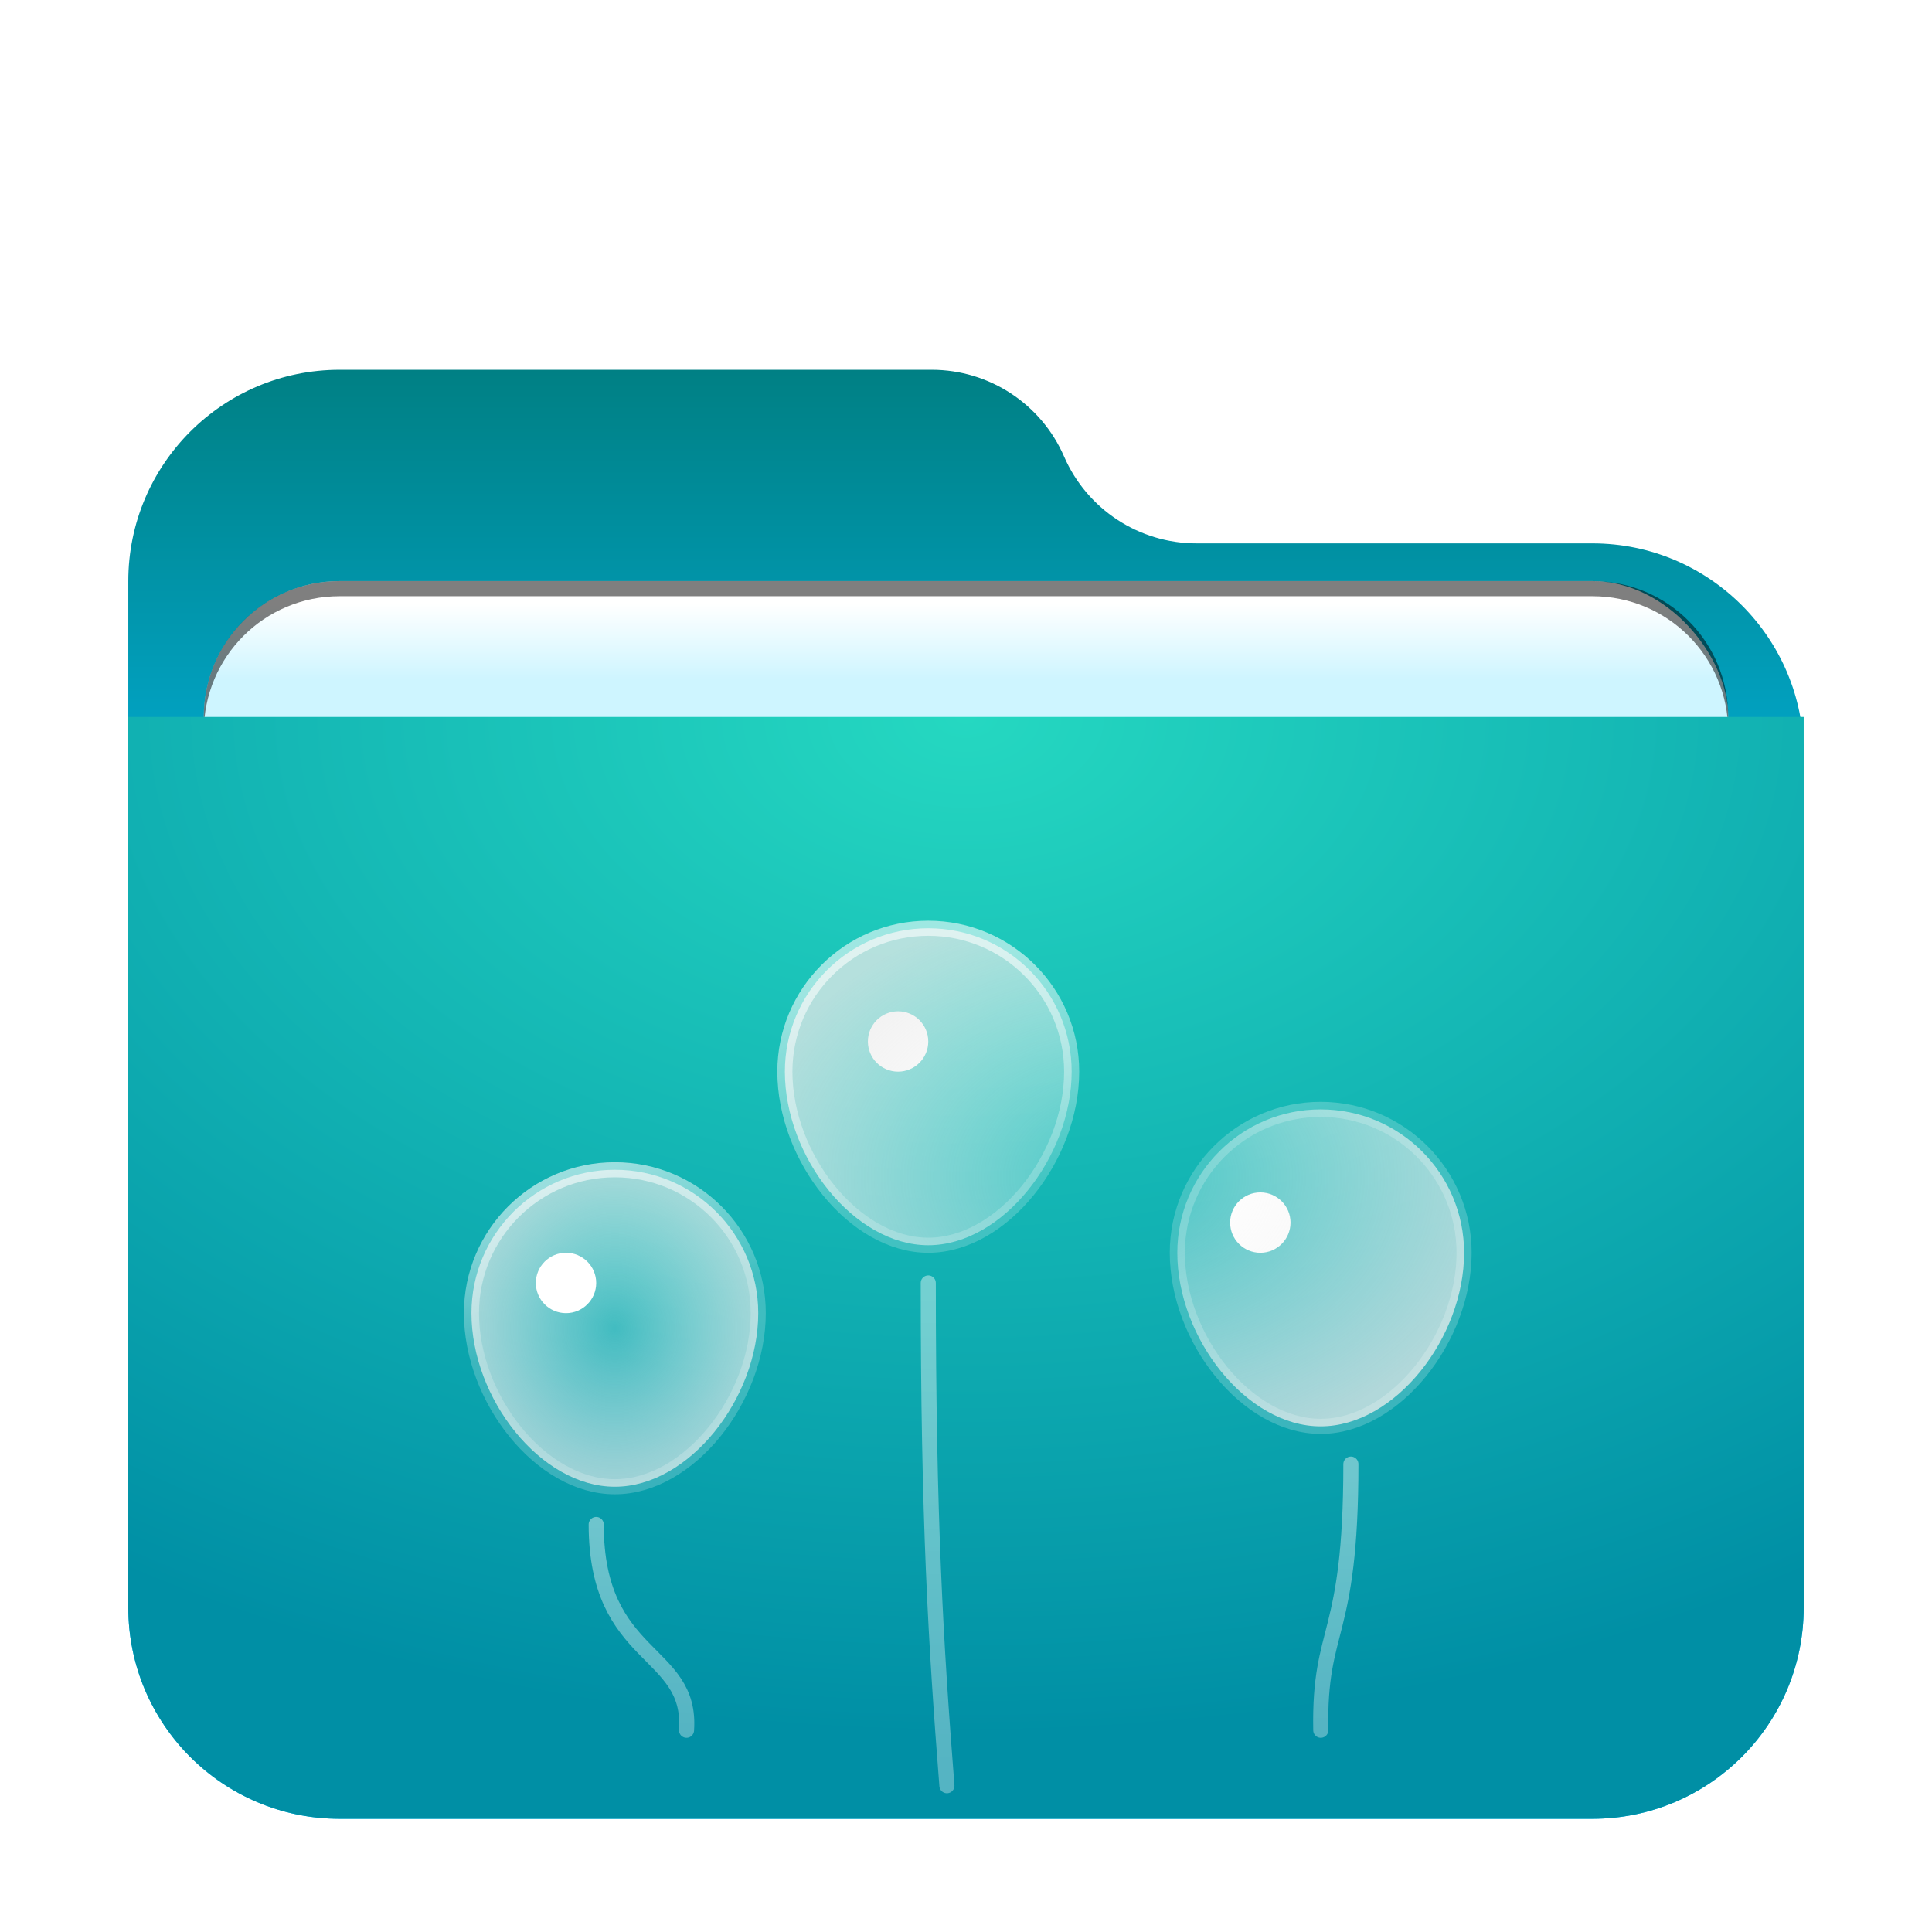 <svg width="512" height="512" version="1.1" viewBox="0 0 512 512" xmlns="http://www.w3.org/2000/svg" xmlns:xlink="http://www.w3.org/1999/xlink">
<defs>
<filter id="folder-stack-512px-a" x="-12.2%" y="-14.1%" width="124.3%" height="128.1%">
<feOffset dy="8" in="SourceAlpha" result="shadowOffsetOuter1"/>
<feGaussianBlur in="shadowOffsetOuter1" result="shadowBlurOuter1" stdDeviation="10"/>
<feComposite in="shadowBlurOuter1" in2="SourceAlpha" operator="out" result="shadowBlurOuter1"/>
<feColorMatrix in="shadowBlurOuter1" result="shadowMatrixOuter1" values="0 0 0 0 0   0 0 0 0 0   0 0 0 0 0  0 0 0 0.2 0"/>
<feMerge>
<feMergeNode in="shadowMatrixOuter1"/>
<feMergeNode in="SourceGraphic"/>
</feMerge>
</filter>
<linearGradient id="folder-stack-512px-b" x1="206.46" x2="206.46" y1="-3.0562e-14" y2="206.46" gradientTransform="matrix(1.075 0 0 .93 34 90)" gradientUnits="userSpaceOnUse">
<stop stop-color="#008084" offset="0"/>
<stop stop-color="#02C3FF" offset="1"/>
</linearGradient>
<radialGradient id="folder-stack-512px-g" cx="180.03" cy="0" r="333.01" gradientTransform="scale(1.233 .811)" gradientUnits="userSpaceOnUse">
<stop stop-color="#25D8C1" offset="0"/>
<stop stop-color="#008FA5" offset="1"/>
</radialGradient>
<radialGradient id="folder-stack-512px-h" r="55%" gradientTransform="matrix(0 .909 -1 0 1 .045)">
<stop stop-color="#FFF" stop-opacity=".217" offset="0"/>
<stop stop-color="#E9E9E9" stop-opacity=".745" offset="1"/>
</radialGradient>
<linearGradient id="folder-stack-512px-i" x1="27.186%" x2="39.056%" y1="7.763%" y2="50%">
<stop stop-color="#FFF" stop-opacity=".571" offset="0"/>
<stop stop-color="#FFF" stop-opacity=".2" offset="1"/>
</linearGradient>
<linearGradient id="folder-stack-512px-j" x1="495.51" x2="495.51" y1="23.985" y2="59.025" gradientTransform="scale(.255 3.918)" gradientUnits="userSpaceOnUse">
<stop stop-color="#FFF" stop-opacity=".418" offset="0"/>
<stop stop-color="#FFF" stop-opacity=".329" offset="1"/>
</linearGradient>
<linearGradient id="folder-stack-512px-k" x1="578.43" x2="578.43" y1="56.943" y2="86.861" gradientTransform="scale(.401 2.493)" gradientUnits="userSpaceOnUse">
<stop stop-color="#FFF" stop-opacity=".418" offset="0"/>
<stop stop-color="#FFF" stop-opacity=".329" offset="1"/>
</linearGradient>
<linearGradient id="folder-stack-512px-l" x1="69.441" x2="69.441" y1="109.2" y2="149.7" gradientTransform="scale(.691 1.447)" gradientUnits="userSpaceOnUse">
<stop stop-color="#FFF" stop-opacity=".418" offset="0"/>
<stop stop-color="#FFF" stop-opacity=".329" offset="1"/>
</linearGradient>
<filter id="filter992" x="-.042" y="-.103" width="1.085" height="1.206" color-interpolation-filters="sRGB">
<feGaussianBlur stdDeviation="7.125"/>
</filter>
<linearGradient id="linearGradient966" x1="-260" x2="-260" y1="372" y2="392" gradientUnits="userSpaceOnUse">
<stop stop-color="#fff" offset="0"/>
<stop stop-color="#cef5ff" offset="1"/>
</linearGradient>
<radialGradient id="radialGradient941" cx="42.939" cy="102.97" r="46.148" gradientTransform="scale(.953 1.049)" gradientUnits="userSpaceOnUse" xlink:href="#folder-stack-512px-h"/>
<linearGradient id="linearGradient943" x1="23.797" x2="33.757" y1="67.535" y2="102.97" gradientTransform="scale(.953 1.049)" gradientUnits="userSpaceOnUse" xlink:href="#folder-stack-512px-i"/>
<radialGradient id="radialGradient945" cx="151.31" cy="79.095" r="87.004" gradientTransform="scale(1.163 .86)" gradientUnits="userSpaceOnUse" xlink:href="#folder-stack-512px-h"/>
<linearGradient id="linearGradient947" x1="115.22" x2="134" y1="12.28" y2="79.095" gradientTransform="scale(1.163 .86)" gradientUnits="userSpaceOnUse" xlink:href="#folder-stack-512px-i"/>
</defs>
<path d="m282 113c6.072 13.966 19.851 23 35.08 23h104.92c30.928 0 56 25.072 56 56v226c0 30.928-25.072 56-56 56h-332c-30.928 0-56-25.072-56-56v-272c0-30.928 25.072-56 56-56h156.92c15.229 0 29.008 9.034 35.08 23z" fill="url(#folder-stack-512px-b)" fill-rule="evenodd" filter="url(#folder-stack-512px-a)"/>
<g transform="translate(532,-212)" fill-rule="evenodd">
<rect x="-478" y="368" width="404" height="166" rx="36" ry="36" fill-opacity=".2" filter="url(#filter992)" style="paint-order:stroke fill markers"/>
<rect x="-478" y="366" width="404" height="166" rx="36" ry="36" fill="url(#linearGradient966)" style="paint-order:stroke fill markers"/>
<path d="m-442 366c-19.944 0-36 16.056-36 36v4c0-19.944 16.056-36 36-36h332c19.944 0 36 16.056 36 36v-4c0-19.944-16.056-36-36-36z" opacity=".5" style="paint-order:stroke fill markers"/>
</g>
<g transform="translate(34,182)" fill="none" fill-rule="evenodd" filter="url(#folder-stack-512px-a)">
<path d="m0 0h444v236c0 30.928-25.072 56-56 56h-332c-30.928 0-56-25.072-56-56z" fill="url(#folder-stack-512px-g)"/>
<g transform="translate(88,54)">
<path d="m40.941 150c19.67 0 38-23.395 38-46 0-20.987-17.013-38-38-38-20.987 0-38 17.013-38 38 0 22.605 18.33 46 38 46z" fill="url(#radialGradient941)" stroke="url(#linearGradient943)" stroke-width="4"/>
<circle cx="28" cy="96" r="8" fill="#fff"/>
<circle cx="116" cy="32" r="8" fill="#fff"/>
<circle cx="212" cy="80" r="8" fill="#fff"/>
<path d="m124 86c19.67 0 38-23.395 38-46 0-20.987-17.013-38-38-38s-38 17.013-38 38c0 22.605 18.33 46 38 46zm104 48c19.67 0 38-23.395 38-46 0-20.987-17.013-38-38-38s-38 17.013-38 38c0 22.605 18.33 46 38 46z" fill="url(#radialGradient945)" stroke="url(#linearGradient947)" stroke-width="4"/>
<path d="m124 96c0 62.855 2.009 95.732 4.941 133.23" stroke="url(#folder-stack-512px-j)" stroke-linecap="round" stroke-width="4"/>
<path d="m236 144c0 46.898-8.49 42.557-7.978 70.535" stroke="url(#folder-stack-512px-k)" stroke-linecap="round" stroke-width="4"/>
<path transform="matrix(-1,0,0,1,96,0)" d="m60 160c0 36.26-25.471 32.904-23.933 54.535" stroke="url(#folder-stack-512px-l)" stroke-linecap="round" stroke-width="4"/>
</g>
</g>
</svg>
